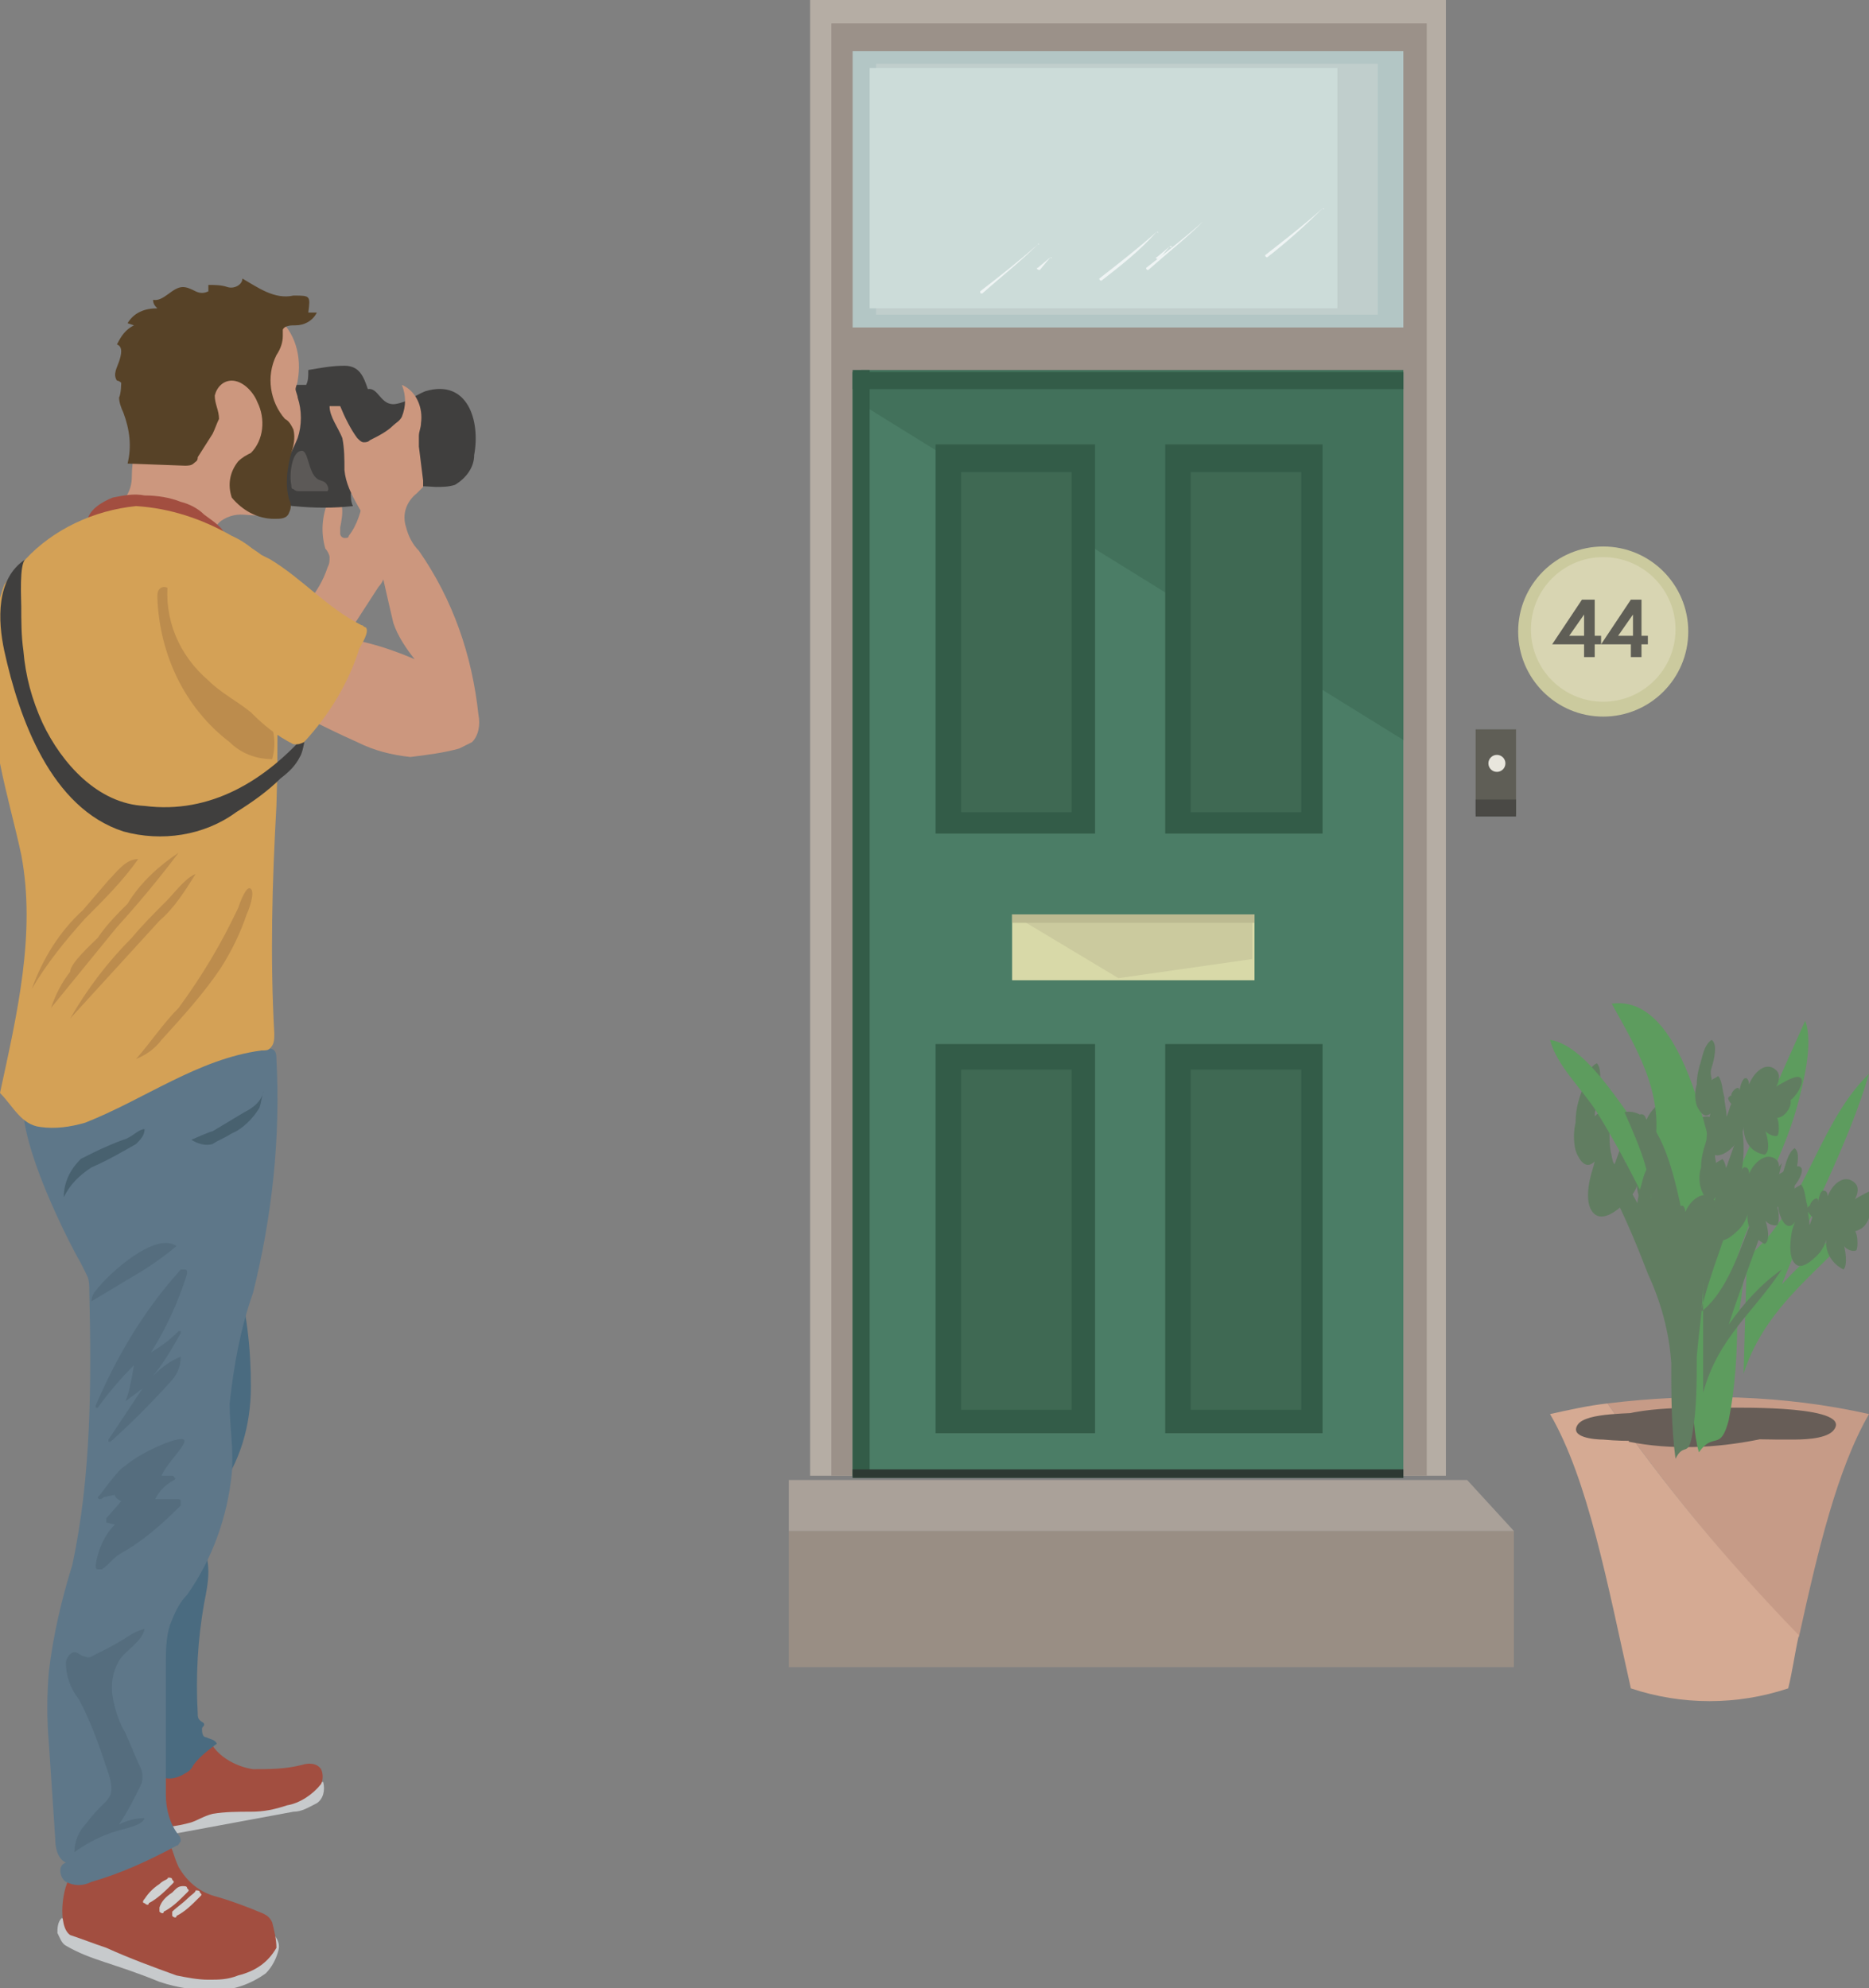 <svg xmlns="http://www.w3.org/2000/svg" xmlns:xlink="http://www.w3.org/1999/xlink" id="Layer_1" width="87.9" height="93.5" x="0" style="enable-background:new 0 0 87.9 93.5" y="0" version="1.1" viewBox="0 0 87.9 93.5" xml:space="preserve"><rect x="0" y="0" width="87.9" height="93.5" fill="#808080" stroke="none"/><style type="text/css">.st0{clip-path:url(#SVGID_2_)}.st1{clip-path:url(#SVGID_4_);fill:#b5ada4}.st2{clip-path:url(#SVGID_6_)}.st3{clip-path:url(#SVGID_8_);fill:#9b9189}.st4{clip-path:url(#SVGID_10_)}.st5{clip-path:url(#SVGID_12_);fill:#4b7d66}.st6{clip-path:url(#SVGID_14_)}.st7{clip-path:url(#SVGID_16_);fill:#42715b}.st8{clip-path:url(#SVGID_18_)}.st9{clip-path:url(#SVGID_20_);fill:#335c48}.st10{clip-path:url(#SVGID_22_)}.st11{clip-path:url(#SVGID_24_);fill:#335c48}.st12{clip-path:url(#SVGID_26_)}.st13{clip-path:url(#SVGID_28_);fill:#d8d9a8}.st14{clip-path:url(#SVGID_30_)}.st15{clip-path:url(#SVGID_32_);fill:#335c48}.st16{clip-path:url(#SVGID_34_)}.st17{clip-path:url(#SVGID_36_);fill:#335c48}.st18{clip-path:url(#SVGID_38_)}.st19{clip-path:url(#SVGID_40_);fill:#3f6953}.st20{clip-path:url(#SVGID_42_)}.st21{clip-path:url(#SVGID_44_);fill:#3f6953}.st22{clip-path:url(#SVGID_46_)}.st23{clip-path:url(#SVGID_48_);fill:#3f6953}.st24{clip-path:url(#SVGID_50_)}.st25{clip-path:url(#SVGID_52_);fill:#3f6953}.st26{clip-path:url(#SVGID_54_)}.st27{clip-path:url(#SVGID_56_);fill:#cbca9e}.st28{clip-path:url(#SVGID_58_)}.st29{clip-path:url(#SVGID_60_);fill:#bcba91}.st30{clip-path:url(#SVGID_62_)}.st31{clip-path:url(#SVGID_64_);fill:#335c48}.st32{clip-path:url(#SVGID_66_)}.st33{clip-path:url(#SVGID_68_);fill:#335c48}.st34{clip-path:url(#SVGID_70_)}.st35{clip-path:url(#SVGID_72_);fill:#2d3933}.st36{clip-path:url(#SVGID_74_)}.st37{clip-path:url(#SVGID_76_);fill:#998e84}.st38{clip-path:url(#SVGID_78_)}.st39{clip-path:url(#SVGID_80_);fill:#aaa199}.st40{clip-path:url(#SVGID_82_)}.st41{clip-path:url(#SVGID_84_);fill:#b3c6c5}.st42{clip-path:url(#SVGID_86_)}.st43{clip-path:url(#SVGID_88_);fill:#c0cecc}.st44{clip-path:url(#SVGID_90_)}.st45{clip-path:url(#SVGID_92_);fill:#ccdcd9}.st46{clip-path:url(#SVGID_94_)}.st47{clip-path:url(#SVGID_96_);fill:#cbca9e}.st48{clip-path:url(#SVGID_98_)}.st49{clip-path:url(#SVGID_100_);fill:#d8d5b2}.st50{clip-path:url(#SVGID_102_)}.st51{clip-path:url(#SVGID_104_);fill:#5f5e56}.st52{clip-path:url(#SVGID_106_)}.st53{clip-path:url(#SVGID_108_);fill:#5f5e56}.st54{clip-path:url(#SVGID_110_)}.st55{clip-path:url(#SVGID_112_);fill:#5f5e56}.st56{clip-path:url(#SVGID_114_)}.st57{clip-path:url(#SVGID_116_);fill:#4a4945}.st58{clip-path:url(#SVGID_118_)}.st59{clip-path:url(#SVGID_120_);fill:#e8e6dd}.st60{clip-path:url(#SVGID_122_)}.st61{clip-path:url(#SVGID_124_);fill:#eff4f4}.st62{clip-path:url(#SVGID_126_)}.st63{clip-path:url(#SVGID_128_);fill:#eff4f4}.st64{clip-path:url(#SVGID_130_)}.st65{clip-path:url(#SVGID_132_);fill:#eff4f4}.st66{clip-path:url(#SVGID_134_)}.st67{clip-path:url(#SVGID_136_);fill:#eff4f4}.st68{clip-path:url(#SVGID_138_)}.st69{clip-path:url(#SVGID_140_);fill:#eff4f4}.st70{clip-path:url(#SVGID_142_)}.st71{clip-path:url(#SVGID_144_);fill:#eff4f4}.st72{clip-path:url(#SVGID_146_)}.st73{clip-path:url(#SVGID_148_);fill:#617d61}.st74{clip-path:url(#SVGID_150_)}.st75{clip-path:url(#SVGID_152_);fill:#c69b87}.st76{clip-path:url(#SVGID_154_)}.st77{clip-path:url(#SVGID_156_);fill:#d5aa93}.st78{clip-path:url(#SVGID_158_)}.st79{clip-path:url(#SVGID_160_);fill:#675d57}.st80{clip-path:url(#SVGID_162_)}.st81{clip-path:url(#SVGID_164_);fill:#5d9c5e}.st82{clip-path:url(#SVGID_166_)}.st83{clip-path:url(#SVGID_168_);fill:#617d61}.st84{clip-path:url(#SVGID_170_)}.st85{clip-path:url(#SVGID_172_);fill:#617d61}.st86{clip-path:url(#SVGID_174_)}.st87{clip-path:url(#SVGID_176_);fill:#617d61}.st88{clip-path:url(#SVGID_178_)}.st89{clip-path:url(#SVGID_180_);fill:#617d61}.st90{clip-path:url(#SVGID_182_)}.st91{clip-path:url(#SVGID_184_);fill:#617d61}.st92{clip-path:url(#SVGID_186_)}.st93{clip-path:url(#SVGID_188_);fill:#c7cacc}.st94{clip-path:url(#SVGID_190_)}.st95{clip-path:url(#SVGID_192_);fill:#a24e40}.st96{clip-path:url(#SVGID_194_)}.st97{clip-path:url(#SVGID_196_);fill:#d0d1d1}.st98{clip-path:url(#SVGID_198_)}.st99{clip-path:url(#SVGID_200_);fill:#d0d1d1}.st100{clip-path:url(#SVGID_202_)}.st101{clip-path:url(#SVGID_204_);fill:#d0d1d1}.st102{clip-path:url(#SVGID_206_)}.st103{clip-path:url(#SVGID_208_);fill:#c7cacc}.st104{clip-path:url(#SVGID_210_)}.st105{clip-path:url(#SVGID_212_);fill:#a24e40}.st106{clip-path:url(#SVGID_214_)}.st107{clip-path:url(#SVGID_216_);fill:#4a6b80}.st108{clip-path:url(#SVGID_218_)}.st109{clip-path:url(#SVGID_220_);fill:#4a6b80}.st110{clip-path:url(#SVGID_222_)}.st111{clip-path:url(#SVGID_224_);fill:#cc977e}.st112{clip-path:url(#SVGID_226_)}.st113{clip-path:url(#SVGID_228_);fill:#403f3e}.st114{clip-path:url(#SVGID_230_)}.st115{clip-path:url(#SVGID_232_);fill:#cc977e}.st116{clip-path:url(#SVGID_234_)}.st117{clip-path:url(#SVGID_236_);fill:#5e7789}.st118{clip-path:url(#SVGID_238_)}.st119{opacity:.29;clip-path:url(#SVGID_240_);fill:#3f5864}.st120{clip-path:url(#SVGID_242_)}.st121{opacity:.29;clip-path:url(#SVGID_244_);fill:#3f5864}.st122{clip-path:url(#SVGID_246_)}.st123{opacity:.29;clip-path:url(#SVGID_248_);fill:#3f5864}.st124{clip-path:url(#SVGID_250_)}.st125{opacity:.29;clip-path:url(#SVGID_252_);fill:#3f5864}.st126{clip-path:url(#SVGID_254_)}.st127{clip-path:url(#SVGID_256_);fill:#cc977e}.st128{clip-path:url(#SVGID_258_)}.st129{clip-path:url(#SVGID_260_);fill:#a24e40}.st130{clip-path:url(#SVGID_262_)}.st131{clip-path:url(#SVGID_264_);fill:#574227}.st132{clip-path:url(#SVGID_266_)}.st133{clip-path:url(#SVGID_268_);fill:#5c5957}.st134{clip-path:url(#SVGID_270_)}.st135{opacity:.69;clip-path:url(#SVGID_272_);fill:#3f5864}.st136{clip-path:url(#SVGID_274_)}.st137{opacity:.69;clip-path:url(#SVGID_276_);fill:#3f5864}.st138{clip-path:url(#SVGID_278_)}.st139{clip-path:url(#SVGID_280_);fill:#d4a156}.st140{clip-path:url(#SVGID_282_)}.st141{clip-path:url(#SVGID_284_);fill:#bc8c4d}.st142{clip-path:url(#SVGID_286_)}.st143{clip-path:url(#SVGID_288_);fill:#bc8c4d}.st144{clip-path:url(#SVGID_290_)}.st145{clip-path:url(#SVGID_292_);fill:#bc8c4d}.st146{clip-path:url(#SVGID_294_)}.st147{clip-path:url(#SVGID_296_);fill:#bc8c4d}.st148{clip-path:url(#SVGID_298_)}.st149{clip-path:url(#SVGID_300_);fill:#403f3e}.st150{clip-path:url(#SVGID_302_)}.st151{clip-path:url(#SVGID_304_);fill:#bc8c4d}.st152{clip-path:url(#SVGID_306_)}.st153{clip-path:url(#SVGID_308_);fill:#d4a156}</style><g><defs><rect id="SVGID_1_" width="29.9" height="69.4" x="38.1"/></defs><clipPath id="SVGID_2_"><use xlink:href="#SVGID_1_" style="overflow:visible"/></clipPath><g class="st0"><defs><rect id="SVGID_3_" width="2333" height="6789" x="-928.8" y="-1493.8"/></defs><clipPath id="SVGID_4_"><use xlink:href="#SVGID_3_" style="overflow:visible"/></clipPath><rect width="39.9" height="79.4" x="33.1" y="-5" class="st1"/></g></g><g><defs><rect id="SVGID_5_" width="28" height="68.3" x="39.1" y="1.1"/></defs><clipPath id="SVGID_6_"><use xlink:href="#SVGID_5_" style="overflow:visible"/></clipPath><g class="st2"><defs><rect id="SVGID_7_" width="2333" height="6789" x="-928.8" y="-1493.8"/></defs><clipPath id="SVGID_8_"><use xlink:href="#SVGID_7_" style="overflow:visible"/></clipPath><rect width="38" height="78.4" x="34.1" y="-3.9" class="st3"/></g></g><g><defs><rect id="SVGID_9_" width="25.9" height="52" x="40.1" y="17.5"/></defs><clipPath id="SVGID_10_"><use xlink:href="#SVGID_9_" style="overflow:visible"/></clipPath><g class="st4"><defs><rect id="SVGID_11_" width="2333" height="6789" x="-928.8" y="-1493.8"/></defs><clipPath id="SVGID_12_"><use xlink:href="#SVGID_11_" style="overflow:visible"/></clipPath><rect width="35.9" height="62" x="35.1" y="12.4" class="st5"/></g></g><g><defs><polygon id="SVGID_13_" points="66 34.8 40.5 19 40.5 17.4 66 17.4"/></defs><clipPath id="SVGID_14_"><use xlink:href="#SVGID_13_" style="overflow:visible"/></clipPath><g class="st6"><defs><rect id="SVGID_15_" width="2333" height="6789" x="-928.8" y="-1493.8"/></defs><clipPath id="SVGID_16_"><use xlink:href="#SVGID_15_" style="overflow:visible"/></clipPath><rect width="35.5" height="27.4" x="35.5" y="12.4" class="st7"/></g></g><g><defs><rect id="SVGID_17_" width="7.4" height="18.3" x="54.8" y="49.1"/></defs><clipPath id="SVGID_18_"><use xlink:href="#SVGID_17_" style="overflow:visible"/></clipPath><g class="st8"><defs><rect id="SVGID_19_" width="2333" height="6789" x="-928.8" y="-1493.8"/></defs><clipPath id="SVGID_20_"><use xlink:href="#SVGID_19_" style="overflow:visible"/></clipPath><rect width="17.5" height="28.3" x="49.8" y="44.1" class="st9"/></g></g><g><defs><rect id="SVGID_21_" width="7.5" height="18.3" x="44" y="49.1"/></defs><clipPath id="SVGID_22_"><use xlink:href="#SVGID_21_" style="overflow:visible"/></clipPath><g class="st10"><defs><rect id="SVGID_23_" width="2333" height="6789" x="-928.8" y="-1493.8"/></defs><clipPath id="SVGID_24_"><use xlink:href="#SVGID_23_" style="overflow:visible"/></clipPath><rect width="17.5" height="28.3" x="39" y="44.1" class="st11"/></g></g><g><defs><rect id="SVGID_25_" width="11.4" height="3.1" x="47.6" y="43"/></defs><clipPath id="SVGID_26_"><use xlink:href="#SVGID_25_" style="overflow:visible"/></clipPath><g class="st12"><defs><rect id="SVGID_27_" width="2333" height="6789" x="-928.8" y="-1493.8"/></defs><clipPath id="SVGID_28_"><use xlink:href="#SVGID_27_" style="overflow:visible"/></clipPath><rect width="21.4" height="13.1" x="42.6" y="38" class="st13"/></g></g><g><defs><rect id="SVGID_29_" width="7.4" height="18.3" x="54.8" y="20.9"/></defs><clipPath id="SVGID_30_"><use xlink:href="#SVGID_29_" style="overflow:visible"/></clipPath><g class="st14"><defs><rect id="SVGID_31_" width="2333" height="6789" x="-928.8" y="-1493.8"/></defs><clipPath id="SVGID_32_"><use xlink:href="#SVGID_31_" style="overflow:visible"/></clipPath><rect width="17.5" height="28.3" x="49.8" y="15.9" class="st15"/></g></g><g><defs><rect id="SVGID_33_" width="7.5" height="18.3" x="44" y="20.9"/></defs><clipPath id="SVGID_34_"><use xlink:href="#SVGID_33_" style="overflow:visible"/></clipPath><g class="st16"><defs><rect id="SVGID_35_" width="2333" height="6789" x="-928.8" y="-1493.8"/></defs><clipPath id="SVGID_36_"><use xlink:href="#SVGID_35_" style="overflow:visible"/></clipPath><rect width="17.5" height="28.3" x="39" y="15.9" class="st17"/></g></g><g><defs><rect id="SVGID_37_" width="5.2" height="16" x="45.2" y="22.2"/></defs><clipPath id="SVGID_38_"><use xlink:href="#SVGID_37_" style="overflow:visible"/></clipPath><g class="st18"><defs><rect id="SVGID_39_" width="2333" height="6789" x="-928.8" y="-1493.8"/></defs><clipPath id="SVGID_40_"><use xlink:href="#SVGID_39_" style="overflow:visible"/></clipPath><rect width="15.2" height="26" x="40.2" y="17.2" class="st19"/></g></g><g><defs><rect id="SVGID_41_" width="5.2" height="16" x="56" y="22.2"/></defs><clipPath id="SVGID_42_"><use xlink:href="#SVGID_41_" style="overflow:visible"/></clipPath><g class="st20"><defs><rect id="SVGID_43_" width="2333" height="6789" x="-928.8" y="-1493.8"/></defs><clipPath id="SVGID_44_"><use xlink:href="#SVGID_43_" style="overflow:visible"/></clipPath><rect width="15.2" height="26" x="51" y="17.2" class="st21"/></g></g><g><defs><rect id="SVGID_45_" width="5.2" height="16" x="45.2" y="50.3"/></defs><clipPath id="SVGID_46_"><use xlink:href="#SVGID_45_" style="overflow:visible"/></clipPath><g class="st22"><defs><rect id="SVGID_47_" width="2333" height="6789" x="-928.8" y="-1493.8"/></defs><clipPath id="SVGID_48_"><use xlink:href="#SVGID_47_" style="overflow:visible"/></clipPath><rect width="15.2" height="26" x="40.2" y="45.3" class="st23"/></g></g><g><defs><rect id="SVGID_49_" width="5.2" height="16" x="56" y="50.3"/></defs><clipPath id="SVGID_50_"><use xlink:href="#SVGID_49_" style="overflow:visible"/></clipPath><g class="st24"><defs><rect id="SVGID_51_" width="2333" height="6789" x="-928.8" y="-1493.8"/></defs><clipPath id="SVGID_52_"><use xlink:href="#SVGID_51_" style="overflow:visible"/></clipPath><rect width="15.2" height="26" x="51" y="45.3" class="st25"/></g></g><g><defs><polygon id="SVGID_53_" points="58.9 45.1 58.9 43 47.6 43 52.6 46"/></defs><clipPath id="SVGID_54_"><use xlink:href="#SVGID_53_" style="overflow:visible"/></clipPath><g class="st26"><defs><rect id="SVGID_55_" width="2333" height="6789" x="-928.8" y="-1493.8"/></defs><clipPath id="SVGID_56_"><use xlink:href="#SVGID_55_" style="overflow:visible"/></clipPath><rect width="21.4" height="13" x="42.6" y="38" class="st27"/></g></g><g><defs><rect id="SVGID_57_" width="11.4" height=".4" x="47.6" y="43"/></defs><clipPath id="SVGID_58_"><use xlink:href="#SVGID_57_" style="overflow:visible"/></clipPath><g class="st28"><defs><rect id="SVGID_59_" width="2333" height="6789" x="-928.8" y="-1493.8"/></defs><clipPath id="SVGID_60_"><use xlink:href="#SVGID_59_" style="overflow:visible"/></clipPath><rect width="21.4" height="10.5" x="42.6" y="38" class="st29"/></g></g><g><defs><rect id="SVGID_61_" width="25.9" height=".8" x="40.1" y="17.5"/></defs><clipPath id="SVGID_62_"><use xlink:href="#SVGID_61_" style="overflow:visible"/></clipPath><g class="st30"><defs><rect id="SVGID_63_" width="2333" height="6789" x="-928.8" y="-1493.8"/></defs><clipPath id="SVGID_64_"><use xlink:href="#SVGID_63_" style="overflow:visible"/></clipPath><rect width="35.9" height="10.8" x="35.1" y="12.5" class="st31"/></g></g><g><defs><rect id="SVGID_65_" width=".8" height="52" x="40.1" y="17.4"/></defs><clipPath id="SVGID_66_"><use xlink:href="#SVGID_65_" style="overflow:visible"/></clipPath><g class="st32"><defs><rect id="SVGID_67_" width="2333" height="6789" x="-928.8" y="-1493.8"/></defs><clipPath id="SVGID_68_"><use xlink:href="#SVGID_67_" style="overflow:visible"/></clipPath><rect width="10.8" height="62" x="35.1" y="12.4" class="st33"/></g></g><g><defs><rect id="SVGID_69_" width="25.9" height=".4" x="40.1" y="69.1"/></defs><clipPath id="SVGID_70_"><use xlink:href="#SVGID_69_" style="overflow:visible"/></clipPath><g class="st34"><defs><rect id="SVGID_71_" width="2333" height="6789" x="-928.8" y="-1493.8"/></defs><clipPath id="SVGID_72_"><use xlink:href="#SVGID_71_" style="overflow:visible"/></clipPath><rect width="35.9" height="10.4" x="35.1" y="64.1" class="st35"/></g></g><g><defs><rect id="SVGID_73_" width="34.1" height="6.4" x="37.1" y="72"/></defs><clipPath id="SVGID_74_"><use xlink:href="#SVGID_73_" style="overflow:visible"/></clipPath><g class="st36"><defs><rect id="SVGID_75_" width="2333" height="6789" x="-928.8" y="-1493.8"/></defs><clipPath id="SVGID_76_"><use xlink:href="#SVGID_75_" style="overflow:visible"/></clipPath><rect width="44.1" height="16.4" x="32.1" y="67" class="st37"/></g></g><g><defs><polygon id="SVGID_77_" points="71.2 72 37.1 72 37.1 69.6 69 69.6"/></defs><clipPath id="SVGID_78_"><use xlink:href="#SVGID_77_" style="overflow:visible"/></clipPath><g class="st38"><defs><rect id="SVGID_79_" width="2333" height="6789" x="-928.8" y="-1493.8"/></defs><clipPath id="SVGID_80_"><use xlink:href="#SVGID_79_" style="overflow:visible"/></clipPath><rect width="44.1" height="12.4" x="32.1" y="64.6" class="st39"/></g></g><g><defs><rect id="SVGID_81_" width="25.9" height="13" x="40.1" y="2.4"/></defs><clipPath id="SVGID_82_"><use xlink:href="#SVGID_81_" style="overflow:visible"/></clipPath><g class="st40"><defs><rect id="SVGID_83_" width="2333" height="6789" x="-928.8" y="-1493.8"/></defs><clipPath id="SVGID_84_"><use xlink:href="#SVGID_83_" style="overflow:visible"/></clipPath><rect width="35.9" height="23" x="35.1" y="-2.6" class="st41"/></g></g><g><defs><rect id="SVGID_85_" width="23.6" height="11.8" x="41.2" y="3"/></defs><clipPath id="SVGID_86_"><use xlink:href="#SVGID_85_" style="overflow:visible"/></clipPath><g class="st42"><defs><rect id="SVGID_87_" width="2333" height="6789" x="-928.8" y="-1493.8"/></defs><clipPath id="SVGID_88_"><use xlink:href="#SVGID_87_" style="overflow:visible"/></clipPath><rect width="33.6" height="21.8" x="36.2" y="-2" class="st43"/></g></g><g><defs><rect id="SVGID_89_" width="22" height="11.3" x="40.9" y="3.2"/></defs><clipPath id="SVGID_90_"><use xlink:href="#SVGID_89_" style="overflow:visible"/></clipPath><g class="st44"><defs><rect id="SVGID_91_" width="2333" height="6789" x="-928.8" y="-1493.8"/></defs><clipPath id="SVGID_92_"><use xlink:href="#SVGID_91_" style="overflow:visible"/></clipPath><rect width="32" height="21.3" x="35.9" y="-1.8" class="st45"/></g></g><g><defs><circle id="SVGID_93_" cx="75.4" cy="29.7" r="4"/></defs><clipPath id="SVGID_94_"><use xlink:href="#SVGID_93_" style="overflow:visible"/></clipPath><g class="st46"><defs><rect id="SVGID_95_" width="2333" height="6789" x="-928.8" y="-1493.8"/></defs><clipPath id="SVGID_96_"><use xlink:href="#SVGID_95_" style="overflow:visible"/></clipPath><rect width="18.1" height="18.1" x="66.3" y="20.6" class="st47"/></g></g><g><defs><circle id="SVGID_97_" cx="75.4" cy="29.6" r="3.4"/></defs><clipPath id="SVGID_98_"><use xlink:href="#SVGID_97_" style="overflow:visible"/></clipPath><g class="st48"><defs><rect id="SVGID_99_" width="2333" height="6789" x="-928.8" y="-1493.8"/></defs><clipPath id="SVGID_100_"><use xlink:href="#SVGID_99_" style="overflow:visible"/></clipPath><rect width="16.7" height="16.7" x="67" y="21.3" class="st49"/></g></g><g><defs><path id="SVGID_101_" d="M74.5,29.9v-1l-0.7,1H74.5z M74.4,28.2H75v1.7h0.3v0.4H75v0.6h-0.5v-0.6H73L74.4,28.2z"/></defs><clipPath id="SVGID_102_"><use xlink:href="#SVGID_101_" style="overflow:visible"/></clipPath><g class="st50"><defs><rect id="SVGID_103_" width="2333" height="6789" x="-928.8" y="-1493.8"/></defs><clipPath id="SVGID_104_"><use xlink:href="#SVGID_103_" style="overflow:visible"/></clipPath><rect width="12.2" height="12.7" x="68" y="23.2" class="st51"/></g></g><g><defs><path id="SVGID_105_" d="M76.8,29.9v-1l-0.7,1H76.8z M76.7,28.2h0.5v1.7h0.3v0.4h-0.3v0.6h-0.5v-0.6h-1.4L76.7,28.2z"/></defs><clipPath id="SVGID_106_"><use xlink:href="#SVGID_105_" style="overflow:visible"/></clipPath><g class="st52"><defs><rect id="SVGID_107_" width="2333" height="6789" x="-928.8" y="-1493.8"/></defs><clipPath id="SVGID_108_"><use xlink:href="#SVGID_107_" style="overflow:visible"/></clipPath><rect width="12.2" height="12.7" x="70.4" y="23.2" class="st53"/></g></g><g><defs><rect id="SVGID_109_" width="1.9" height="4" x="69.4" y="34.3"/></defs><clipPath id="SVGID_110_"><use xlink:href="#SVGID_109_" style="overflow:visible"/></clipPath><g class="st54"><defs><rect id="SVGID_111_" width="2333" height="6789" x="-928.8" y="-1493.8"/></defs><clipPath id="SVGID_112_"><use xlink:href="#SVGID_111_" style="overflow:visible"/></clipPath><rect width="11.9" height="14" x="64.4" y="29.3" class="st55"/></g></g><g><defs><rect id="SVGID_113_" width="1.9" height=".8" x="69.4" y="37.6"/></defs><clipPath id="SVGID_114_"><use xlink:href="#SVGID_113_" style="overflow:visible"/></clipPath><g class="st56"><defs><rect id="SVGID_115_" width="2333" height="6789" x="-928.8" y="-1493.8"/></defs><clipPath id="SVGID_116_"><use xlink:href="#SVGID_115_" style="overflow:visible"/></clipPath><rect width="11.9" height="10.8" x="64.4" y="32.6" class="st57"/></g></g><g><defs><circle id="SVGID_117_" cx="70.4" cy="35.9" r=".4"/></defs><clipPath id="SVGID_118_"><use xlink:href="#SVGID_117_" style="overflow:visible"/></clipPath><g class="st58"><defs><rect id="SVGID_119_" width="2333" height="6789" x="-928.8" y="-1493.8"/></defs><clipPath id="SVGID_120_"><use xlink:href="#SVGID_119_" style="overflow:visible"/></clipPath><rect width="10.9" height="10.9" x="64.9" y="30.4" class="st59"/></g></g><g><defs><path id="SVGID_121_" d="M48.8,11.5c-0.9,0.8-1.8,1.5-2.7,2.2c0,0.1,0,0.1,0.1,0.1C47.1,13,48,12.3,48.8,11.5 C48.9,11.5,48.9,11.5,48.8,11.5C48.9,11.5,48.9,11.4,48.8,11.5C48.8,11.4,48.8,11.4,48.8,11.5z"/></defs><clipPath id="SVGID_122_"><use xlink:href="#SVGID_121_" style="overflow:visible"/></clipPath><g class="st60"><defs><rect id="SVGID_123_" width="2333" height="6789" x="-928.8" y="-1493.8"/></defs><clipPath id="SVGID_124_"><use xlink:href="#SVGID_123_" style="overflow:visible"/></clipPath><rect width="12.8" height="12.3" x="41.1" y="6.4" class="st61"/></g></g><g><defs><path id="SVGID_125_" d="M56.6,10.4c-0.9,0.8-1.8,1.5-2.7,2.2c0,0,0,0.1,0.1,0.1C54.9,11.9,55.8,11.2,56.6,10.4L56.6,10.4z"/></defs><clipPath id="SVGID_126_"><use xlink:href="#SVGID_125_" style="overflow:visible"/></clipPath><g class="st62"><defs><rect id="SVGID_127_" width="2333" height="6789" x="-928.8" y="-1493.8"/></defs><clipPath id="SVGID_128_"><use xlink:href="#SVGID_127_" style="overflow:visible"/></clipPath><rect width="12.8" height="12.3" x="48.9" y="5.3" class="st63"/></g></g><g><defs><path id="SVGID_129_" d="M49.4,12.1l-0.6,0.5c-0.1,0,0,0.1,0.1,0.1L49.4,12.1C49.5,12.2,49.5,12.1,49.4,12.1z"/></defs><clipPath id="SVGID_130_"><use xlink:href="#SVGID_129_" style="overflow:visible"/></clipPath><g class="st64"><defs><rect id="SVGID_131_" width="2333" height="6789" x="-928.8" y="-1493.8"/></defs><clipPath id="SVGID_132_"><use xlink:href="#SVGID_131_" style="overflow:visible"/></clipPath><rect width="10.7" height="10.6" x="43.8" y="7.1" class="st65"/></g></g><g><defs><path id="SVGID_133_" d="M54.4,10.9c-0.9,0.8-1.8,1.5-2.7,2.2c0,0,0,0.1,0.1,0.1C52.7,12.5,53.6,11.8,54.4,10.9 C54.5,11,54.5,10.9,54.4,10.9z"/></defs><clipPath id="SVGID_134_"><use xlink:href="#SVGID_133_" style="overflow:visible"/></clipPath><g class="st66"><defs><rect id="SVGID_135_" width="2333" height="6789" x="-928.8" y="-1493.8"/></defs><clipPath id="SVGID_136_"><use xlink:href="#SVGID_135_" style="overflow:visible"/></clipPath><rect width="12.8" height="12.3" x="46.7" y="5.9" class="st67"/></g></g><g><defs><path id="SVGID_137_" d="M62.2,9.8c-0.9,0.8-1.8,1.5-2.7,2.2c0,0,0,0.1,0.1,0.1C60.5,11.4,61.4,10.6,62.2,9.8 C62.3,9.9,62.3,9.8,62.2,9.8C62.3,9.8,62.3,9.8,62.2,9.8z"/></defs><clipPath id="SVGID_138_"><use xlink:href="#SVGID_137_" style="overflow:visible"/></clipPath><g class="st68"><defs><rect id="SVGID_139_" width="2333" height="6789" x="-928.8" y="-1493.8"/></defs><clipPath id="SVGID_140_"><use xlink:href="#SVGID_139_" style="overflow:visible"/></clipPath><rect width="12.8" height="12.3" x="54.5" y="4.8" class="st69"/></g></g><g><defs><path id="SVGID_141_" d="M55,11.6l-0.6,0.5c-0.1,0,0,0.1,0.1,0.1L55,11.6C55.2,11.7,55.1,11.5,55,11.6z"/></defs><clipPath id="SVGID_142_"><use xlink:href="#SVGID_141_" style="overflow:visible"/></clipPath><g class="st70"><defs><rect id="SVGID_143_" width="2333" height="6789" x="-928.8" y="-1493.8"/></defs><clipPath id="SVGID_144_"><use xlink:href="#SVGID_143_" style="overflow:visible"/></clipPath><rect width="10.7" height="10.6" x="49.4" y="6.6" class="st71"/></g></g><g><defs><path id="SVGID_145_" d="M76.6,54.2c-0.1-0.1-0.5-0.5-0.4-0.6c0,0,0.1-0.1,0.1-0.1c0.1,0,0.1,0,0.1,0.1c-0.4-0.2,0.5-1,0.4-0.3 c-0.1-0.2,0.1-0.9,0.4-0.9c0.3,0,0.3,0.7,0.1,0.8c0-0.7,0.9-1.9,1.7-1.3c0.6,0.4,0,1.3-0.4,1.6c0.1-0.3,0.4-0.5,0.6-0.6 c0.2-0.1,1.1-0.6,1.3-0.3c0.2,0.3-0.4,1.3-0.8,1.5c0,0,0.1-0.1,0.1-0.1c0.2,0.3-0.2,0.9-0.5,1.1c-0.2,0.1-0.5,0.1-0.6,0 c-0.1-0.1,0-0.2,0.1-0.2c0.4,0,0.5,1.2,0.2,1.4c-0.2,0.1-0.3,0.1-0.5,0c-0.2-0.1-0.3-0.2-0.3-0.4c0.1,0.4,0.3,1.4-0.1,1.6 c-0.7-0.4-1.2-1.2-1.1-2c0.1,0.3-0.3,0.8-0.5,1c-0.2,0.2-1,1-1.5,0.6c-0.5-0.4-0.3-1.5-0.1-2.1c0.1-0.4,0.2-0.8,0.5-1.2 c-0.1,0.3-0.2,0.7-0.5,0.9c-0.4,0.3-0.7-0.3-0.8-0.6c-0.1-0.4-0.1-0.9,0-1.3c0-0.5,0.1-1,0.3-1.5c0.1-0.5,0.3-1.1,0.7-1.3 c0.3,0.3,0.1,1.3,0,1.7c0,0.3-0.1,0.5-0.1,0.8c0.1-0.1,0.2-0.2,0.4-0.2c0.3,0.3,0.3,0.9,0.3,1.3s0.1,0.8,0.2,1.2 c0.1-0.1,0.3-1,0.5-1c0.1,0.3,0.1,0.6,0,0.9l0,0"/></defs><clipPath id="SVGID_146_"><use xlink:href="#SVGID_145_" style="overflow:visible"/></clipPath><g class="st72"><defs><rect id="SVGID_147_" width="2333" height="6789" x="-928.8" y="-1493.8"/></defs><clipPath id="SVGID_148_"><use xlink:href="#SVGID_147_" style="overflow:visible"/></clipPath><rect width="16.4" height="17.6" x="69.2" y="44.9" class="st73"/></g></g><g><defs><path id="SVGID_149_" d="M84.6,77c0.9-4.1,1.8-7.9,3.3-10.5c-4-0.9-8.2-1-12.3-0.5C78.3,69.9,81.3,73.5,84.6,77z"/></defs><clipPath id="SVGID_150_"><use xlink:href="#SVGID_149_" style="overflow:visible"/></clipPath><g class="st74"><defs><rect id="SVGID_151_" width="2333" height="6789" x="-928.8" y="-1493.8"/></defs><clipPath id="SVGID_152_"><use xlink:href="#SVGID_151_" style="overflow:visible"/></clipPath><rect width="22.3" height="21.3" x="70.6" y="60.7" class="st75"/></g></g><g><defs><path id="SVGID_153_" d="M75.6,66c-0.9,0.1-1.8,0.3-2.7,0.5c1.8,3.1,2.7,8,3.8,12.9c2.4,0.8,5,0.8,7.4,0c0.2-0.8,0.3-1.6,0.5-2.5 C81.3,73.5,78.3,69.9,75.6,66z"/></defs><clipPath id="SVGID_154_"><use xlink:href="#SVGID_153_" style="overflow:visible"/></clipPath><g class="st76"><defs><rect id="SVGID_155_" width="2333" height="6789" x="-928.8" y="-1493.8"/></defs><clipPath id="SVGID_156_"><use xlink:href="#SVGID_155_" style="overflow:visible"/></clipPath><rect width="21.7" height="24" x="67.9" y="61" class="st77"/></g></g><g><defs><path id="SVGID_157_" d="M76.6,67.8c2,0.4,4.1,0.3,6.1-0.1c0.5-0.1,1-0.4,1.5-0.5c0.2-0.1,1-0.1,1.1-0.4c0.2-0.6-1.7-0.5-2-0.5 c-1.9-0.1-3.9-0.1-5.8,0.1c-0.7,0.1-2.9,0-3.3,0.6c-0.4,0.6,0.8,0.7,1.2,0.7c1.1,0.1,2.3,0.1,3.4-0.2c0.9-0.1,1.7-0.1,2.6,0.1 c0.9,0.1,1.9,0.1,2.8,0.1c0.5,0,1.6,0,2-0.4c1.1-1.2-4.3-1.1-5-1.1c-1.8,0-4.5-0.1-6.1,0.8c0.5,0,1.1,0.1,1.6,0.3"/></defs><clipPath id="SVGID_158_"><use xlink:href="#SVGID_157_" style="overflow:visible"/></clipPath><g class="st78"><defs><rect id="SVGID_159_" width="2333" height="6789" x="-928.8" y="-1493.8"/></defs><clipPath id="SVGID_160_"><use xlink:href="#SVGID_159_" style="overflow:visible"/></clipPath><rect width="22.3" height="11.8" x="69.2" y="61.3" class="st79"/></g></g><g><defs><path id="SVGID_161_" d="M82,64.6c1.1-3.4,3.9-5,6-7.6c-1.6,0.9-3,2.1-4.2,3.4c1.3-3.3,3.1-6.5,4.1-9.9c-2.6,2.5-3.2,7.2-6.3,9 c0.7-2.5,2.2-4.9,2.9-7.4c0.3-1.1,0.8-3,0.4-4.1c-1.3,2.9-2.6,5.8-3.8,8.7c-0.6-2.1-1.7-10-5.3-9.5c1.1,2,2.5,4.2,2,6.8 c-1.2-1.3-3-4.8-4.9-5.1c0.3,1.2,1.5,2.3,2.2,3.4c1,1.6,1.8,3.2,2.6,4.8c1,1.7,1.6,3.5,1.9,5.4c0.2,1.9-0.2,4,0.3,5.8 c0.7-1,1,0,1.4-1.5c0.3-1.5,0.4-3.1,0.4-4.6c0.3-1.5,0.4-3.1,0.5-4.6"/></defs><clipPath id="SVGID_162_"><use xlink:href="#SVGID_161_" style="overflow:visible"/></clipPath><g class="st80"><defs><rect id="SVGID_163_" width="2333" height="6789" x="-928.8" y="-1493.8"/></defs><clipPath id="SVGID_164_"><use xlink:href="#SVGID_163_" style="overflow:visible"/></clipPath><rect width="25.1" height="31.1" x="67.9" y="42.2" class="st81"/></g></g><g><defs><path id="SVGID_165_" d="M80.1,65.5c0.7-2.6,2.4-3.8,3.7-5.8c-1,0.7-1.8,1.6-2.5,2.6c0.8-2.5,1.9-5,2.5-7.6 c-1.6,1.9-1.9,5.5-3.8,7c0.4-1.9,1.3-3.7,1.7-5.7c0.3-1,0.4-2.1,0.2-3.1c-0.8,2.3-1.6,4.4-2.3,6.7c-0.4-1.6-1-7.7-3.2-7.3 c0.7,1.6,1.5,3.3,1.2,5.2c-0.8-1-1.8-3.7-3-3.9c0.3,0.9,0.8,1.8,1.3,2.6c0.6,1.2,1.1,2.4,1.6,3.7c0.6,1.3,1,2.7,1.1,4.2 c0,1.5,0,3,0.2,4.5c0.4-0.8,0.6,0,0.8-1.2c0.2-1.2,0.2-2.4,0.2-3.6c0.1-1.2,0.3-2.4,0.3-3.5"/></defs><clipPath id="SVGID_166_"><use xlink:href="#SVGID_165_" style="overflow:visible"/></clipPath><g class="st82"><defs><rect id="SVGID_167_" width="2333" height="6789" x="-928.8" y="-1493.8"/></defs><clipPath id="SVGID_168_"><use xlink:href="#SVGID_167_" style="overflow:visible"/></clipPath><rect width="19.2" height="26.2" x="69.6" y="47.2" class="st83"/></g></g><g><defs><path id="SVGID_169_" d="M81.6,56.2c-0.1-0.1-0.4-0.4-0.3-0.5s0.1-0.1,0.2,0c-0.3-0.1,0.4-0.8,0.3-0.2c0-0.1,0.1-0.7,0.3-0.6 c0.2,0,0.2,0.5,0.1,0.6c0-0.5,0.7-1.4,1.3-1c0.4,0.3,0,1-0.3,1.2c0.1-0.2,0.3-0.4,0.5-0.5c0.2-0.1,0.8-0.5,1-0.3 c0.2,0.2-0.3,1-0.6,1.1l0.1-0.1c0.1,0.3-0.2,0.7-0.4,0.8s-0.4,0.1-0.5,0c-0.1-0.1,0-0.1,0.1-0.1c0.3,0,0.3,0.9,0.2,1 c-0.2,0.1-0.6-0.1-0.6-0.3c0.1,0.3,0.3,1,0,1.2c-0.6-0.3-0.9-0.9-0.8-1.5c0,0.2-0.2,0.6-0.4,0.8s-0.8,0.8-1.1,0.4 c-0.4-0.3-0.2-1.2-0.1-1.6c0.1-0.3,0.2-0.6,0.4-0.9c0,0.3-0.2,0.5-0.4,0.7c-0.3,0.2-0.5-0.2-0.6-0.5c-0.1-0.3-0.1-0.7,0-1 c0-0.4,0.1-0.8,0.2-1.1c0.1-0.3,0.2-0.8,0.5-1c0.3,0.2,0.1,1,0,1.3c-0.1,0.3,0,0.4,0,0.6c0.1-0.1,0.2-0.1,0.3-0.2 c0.2,0.2,0.2,0.7,0.3,1c0,0.3,0.1,0.6,0.1,0.9c0.1-0.1,0.2-0.8,0.4-0.8s0,0.5,0,0.7"/></defs><clipPath id="SVGID_170_"><use xlink:href="#SVGID_169_" style="overflow:visible"/></clipPath><g class="st84"><defs><rect id="SVGID_171_" width="2333" height="6789" x="-928.8" y="-1493.8"/></defs><clipPath id="SVGID_172_"><use xlink:href="#SVGID_171_" style="overflow:visible"/></clipPath><rect width="14.8" height="15.7" x="74.8" y="47.9" class="st85"/></g></g><g><defs><path id="SVGID_173_" d="M78.6,58.1c-0.1-0.1-0.4-0.4-0.3-0.5s0.1-0.1,0.2,0c-0.3-0.1,0.4-0.8,0.3-0.2c0-0.1,0.1-0.7,0.3-0.7 c0.2,0,0.2,0.6,0.1,0.6c0-0.5,0.7-1.4,1.3-1c0.4,0.3,0,1-0.3,1.2c0.1-0.2,0.3-0.4,0.5-0.5c0.2-0.1,0.8-0.5,1-0.3 c0.2,0.2-0.3,1-0.6,1.1l0.1-0.1c0.1,0.3-0.2,0.7-0.4,0.8c-0.2,0.1-0.4,0.1-0.5,0c-0.1-0.1,0-0.1,0.1-0.1c0.3,0,0.3,0.9,0.2,1 s-0.6-0.1-0.6-0.3c0.1,0.3,0.3,1,0,1.2c-0.6-0.3-0.9-0.9-0.8-1.5c0,0.2-0.2,0.6-0.4,0.8c-0.1,0.2-0.8,0.8-1.1,0.4 c-0.4-0.3-0.2-1.1-0.1-1.6c0-0.3,0.2-0.6,0.4-0.9c-0.1,0.3-0.2,0.5-0.4,0.7c-0.3,0.2-0.5-0.2-0.6-0.4c-0.1-0.3-0.1-0.7,0-1 c0-0.4,0.1-0.8,0.2-1.1c0.1-0.4,0.2-0.8,0.5-1c0.3,0.2,0.1,1,0,1.3c-0.1,0.3,0,0.4,0,0.6c0.1-0.1,0.2-0.1,0.3-0.2 c0.2,0.2,0.2,0.7,0.3,1c0,0.3,0.1,0.6,0.1,0.9c0.1-0.1,0.2-0.8,0.4-0.8c0.2,0,0,0.5,0,0.7"/></defs><clipPath id="SVGID_174_"><use xlink:href="#SVGID_173_" style="overflow:visible"/></clipPath><g class="st86"><defs><rect id="SVGID_175_" width="2333" height="6789" x="-928.8" y="-1493.8"/></defs><clipPath id="SVGID_176_"><use xlink:href="#SVGID_175_" style="overflow:visible"/></clipPath><rect width="14.8" height="15.7" x="71.8" y="49.8" class="st87"/></g></g><g><defs><path id="SVGID_177_" d="M85.3,57.3c-0.1-0.1-0.4-0.4-0.3-0.5c0,0,0.1-0.1,0.1-0.1s0.1,0,0.1,0.1c-0.3-0.1,0.4-0.8,0.3-0.2 c0-0.1,0.1-0.7,0.3-0.6c0.2,0,0.2,0.5,0.1,0.6c0-0.6,0.7-1.5,1.3-1c0.4,0.3,0,1-0.3,1.2c0.1-0.2,0.3-0.4,0.5-0.5 c0.2-0.1,0.8-0.5,1-0.3c0.2,0.2-0.3,1-0.6,1.1l0.1-0.1c0.1,0.3-0.2,0.7-0.4,0.8S87,58,87,57.9s0-0.1,0.1-0.1c0.3,0,0.3,0.9,0.2,1 c-0.2,0.1-0.6-0.1-0.6-0.3c0.1,0.3,0.2,1,0,1.2c-0.6-0.3-0.9-0.9-0.8-1.5c0,0.2-0.2,0.6-0.4,0.8s-0.8,0.8-1.1,0.4 c-0.3-0.3-0.2-1.2-0.1-1.6c0.1-0.3,0.2-0.6,0.4-0.9c-0.1,0.3-0.2,0.5-0.4,0.7c-0.3,0.2-0.5-0.2-0.6-0.5c-0.1-0.3-0.1-0.7,0-1 c0-0.4,0.1-0.8,0.2-1.1c0.1-0.3,0.2-0.8,0.5-1c0.3,0.2,0.1,1,0,1.3c0,0.2,0,0.4,0,0.6c0.1-0.1,0.2-0.1,0.3-0.2 c0.2,0.2,0.2,0.7,0.3,1c0,0.3,0.1,0.6,0.1,0.9c0.1-0.1,0.2-0.8,0.4-0.8c0.1,0.2,0,0.5,0,0.7"/></defs><clipPath id="SVGID_178_"><use xlink:href="#SVGID_177_" style="overflow:visible"/></clipPath><g class="st88"><defs><rect id="SVGID_179_" width="2333" height="6789" x="-928.8" y="-1493.8"/></defs><clipPath id="SVGID_180_"><use xlink:href="#SVGID_179_" style="overflow:visible"/></clipPath><rect width="14.8" height="15.7" x="78.5" y="49" class="st89"/></g></g><g><defs><path id="SVGID_181_" d="M81.6,52.1c-0.1-0.1-0.4-0.4-0.3-0.5s0.1-0.1,0.2,0c-0.3-0.1,0.4-0.8,0.3-0.2c0-0.1,0.1-0.7,0.3-0.7 c0.2,0,0.2,0.6,0.1,0.6c0-0.5,0.7-1.5,1.3-1c0.4,0.3,0,1-0.3,1.2c0.1-0.2,0.3-0.4,0.5-0.5c0.2-0.1,0.8-0.5,1-0.3 c0.2,0.2-0.3,1-0.6,1.1l0.1-0.1c0.1,0.3-0.2,0.7-0.4,0.8c-0.2,0.1-0.4,0.1-0.5,0c-0.1-0.1,0-0.1,0.1-0.1c0.3,0,0.3,0.9,0.2,1 s-0.6-0.1-0.6-0.3c0.1,0.3,0.3,1,0,1.2C82.3,54.2,82,53.6,82,53c0,0.2-0.2,0.6-0.4,0.8c-0.1,0.2-0.8,0.8-1.1,0.4 c-0.4-0.3-0.2-1.1-0.1-1.6c0-0.3,0.2-0.6,0.4-0.9c0,0.3-0.2,0.5-0.4,0.7c-0.3,0.2-0.5-0.2-0.6-0.4c-0.1-0.3-0.1-0.7,0-1 c0-0.4,0.1-0.8,0.2-1.1c0.1-0.4,0.2-0.8,0.5-1c0.3,0.2,0.1,1,0,1.3c-0.1,0.3,0,0.4,0,0.6c0.1-0.1,0.2-0.1,0.3-0.2 c0.2,0.2,0.2,0.7,0.3,1c0,0.3,0.1,0.6,0.1,0.9c0.1-0.1,0.2-0.8,0.4-0.8c0.1,0.2,0,0.5,0,0.7"/></defs><clipPath id="SVGID_182_"><use xlink:href="#SVGID_181_" style="overflow:visible"/></clipPath><g class="st90"><defs><rect id="SVGID_183_" width="2333" height="6789" x="-928.8" y="-1493.8"/></defs><clipPath id="SVGID_184_"><use xlink:href="#SVGID_183_" style="overflow:visible"/></clipPath><rect width="14.8" height="15.7" x="74.8" y="43.8" class="st91"/></g></g><g><defs><path id="SVGID_185_" d="M12.5,90.7c0.4,0.2,0.7,0.6,0.6,1c-0.1,0.4-0.3,0.8-0.6,1.1c-0.7,0.5-1.5,0.8-2.4,0.8 c-0.9,0-1.7-0.1-2.6-0.4c-2.2-0.9-3.2-1-4.4-1.7c-0.2-0.1-0.3-0.4-0.4-0.6c0-0.2,0-0.5,0.2-0.7c1.3,0.6,2.7,1,4.2,1.3 c0.9,0.3,1.8,0.4,2.7,0.5c0.9,0.1,1.8-0.4,2.4-1.1L12.5,90.7z"/></defs><clipPath id="SVGID_186_"><use xlink:href="#SVGID_185_" style="overflow:visible"/></clipPath><g class="st92"><defs><rect id="SVGID_187_" width="2333" height="6789" x="-928.8" y="-1493.8"/></defs><clipPath id="SVGID_188_"><use xlink:href="#SVGID_187_" style="overflow:visible"/></clipPath><rect width="20.4" height="13.4" x="-2.2" y="85.1" class="st93"/></g></g><g><defs><path id="SVGID_189_" d="M3.3,91c0.6,0.2,1.1,0.4,1.7,0.6c1.1,0.5,2.2,0.9,3.3,1.3c0.5,0.1,1,0.2,1.5,0.2c0.5,0,0.9,0,1.4-0.2 c0.8-0.2,1.4-0.6,1.8-1.3c0-0.4-0.1-0.8-0.2-1.2c-0.1-0.2-0.2-0.3-0.4-0.4c-0.7-0.3-1.5-0.6-2.2-0.8c-0.8-0.2-1.4-0.7-1.8-1.4 c-0.1-0.2-0.2-0.5-0.3-0.8c-0.1-0.3-0.3-0.4-0.6-0.5c-0.2,0-0.5,0.1-0.7,0.3c-0.6,0.4-1.2,0.6-1.8,0.7c-0.6,0.1-1.2,0.1-1.6,0.6 C2.9,88.7,2.7,90.6,3.3,91z"/></defs><clipPath id="SVGID_190_"><use xlink:href="#SVGID_189_" style="overflow:visible"/></clipPath><g class="st94"><defs><rect id="SVGID_191_" width="2333" height="6789" x="-928.8" y="-1493.8"/></defs><clipPath id="SVGID_192_"><use xlink:href="#SVGID_191_" style="overflow:visible"/></clipPath><rect width="20.1" height="16.5" x="-2.1" y="81.6" class="st95"/></g></g><g><defs><path id="SVGID_193_" d="M7.5,88.6c-0.3,0.2-0.5,0.4-0.7,0.7c-0.1,0.1-0.1,0.2,0,0.2c0.1,0.1,0.2,0.1,0.2,0 c0.4-0.2,0.8-0.6,1.1-0.9c0.1-0.1,0.1-0.1,0-0.2c0-0.1-0.1-0.1-0.2-0.1C7.9,88.4,7.7,88.4,7.5,88.6L7.5,88.6z"/></defs><clipPath id="SVGID_194_"><use xlink:href="#SVGID_193_" style="overflow:visible"/></clipPath><g class="st96"><defs><rect id="SVGID_195_" width="2333" height="6789" x="-928.8" y="-1493.8"/></defs><clipPath id="SVGID_196_"><use xlink:href="#SVGID_195_" style="overflow:visible"/></clipPath><rect width="11.5" height="11.3" x="1.8" y="83.4" class="st97"/></g></g><g><defs><path id="SVGID_197_" d="M8.1,89c-0.3,0.2-0.5,0.4-0.6,0.7c0,0.1,0,0.2,0,0.2c0.1,0.1,0.2,0.1,0.2,0c0.4-0.2,0.7-0.5,1.1-0.9 c0.1-0.1,0.1-0.1,0-0.2c0-0.1-0.1-0.1-0.2-0.1c-0.2,0-0.3,0.1-0.4,0.2L8.1,89z"/></defs><clipPath id="SVGID_198_"><use xlink:href="#SVGID_197_" style="overflow:visible"/></clipPath><g class="st98"><defs><rect id="SVGID_199_" width="2333" height="6789" x="-928.8" y="-1493.8"/></defs><clipPath id="SVGID_200_"><use xlink:href="#SVGID_199_" style="overflow:visible"/></clipPath><rect width="11.4" height="11.2" x="2.5" y="83.7" class="st99"/></g></g><g><defs><path id="SVGID_201_" d="M8.8,89.3c-0.2,0.2-0.5,0.4-0.7,0.6c0,0.1,0,0.2,0,0.2c0.1,0.1,0.2,0.1,0.2,0c0.4-0.2,0.7-0.5,1.1-0.9 c0.1-0.1,0.1-0.1,0-0.2c0-0.1-0.1-0.1-0.2-0.1C9.2,89,9,89.1,8.8,89.3L8.8,89.3z"/></defs><clipPath id="SVGID_202_"><use xlink:href="#SVGID_201_" style="overflow:visible"/></clipPath><g class="st100"><defs><rect id="SVGID_203_" width="2333" height="6789" x="-928.8" y="-1493.8"/></defs><clipPath id="SVGID_204_"><use xlink:href="#SVGID_203_" style="overflow:visible"/></clipPath><rect width="11.4" height="11.2" x="3.1" y="84" class="st101"/></g></g><g><defs><path id="SVGID_205_" d="M6.6,86.3c0.6,0.1,1.2,0,1.8-0.1l5.4-1c0.4,0,0.7-0.2,1.1-0.4c0.3-0.2,0.4-0.6,0.3-1 c-0.2,0-0.4,0.1-0.5,0.2c-0.8,0.4-1.6,0.7-2.5,0.9c-1.1,0.1-2.1,0.2-3.2,0.5c-0.3,0.1-0.7,0.2-1,0.3C7,85.6,6.8,85.2,6.6,86.3z"/></defs><clipPath id="SVGID_206_"><use xlink:href="#SVGID_205_" style="overflow:visible"/></clipPath><g class="st102"><defs><rect id="SVGID_207_" width="2333" height="6789" x="-928.8" y="-1493.8"/></defs><clipPath id="SVGID_208_"><use xlink:href="#SVGID_207_" style="overflow:visible"/></clipPath><rect width="18.6" height="12.5" x="1.6" y="78.8" class="st103"/></g></g><g><defs><path id="SVGID_209_" d="M10,82.1c0.4,0.6,1.2,1,1.9,1.1c0.8,0,1.5,0,2.3-0.2c0.3-0.1,0.7-0.1,0.9,0.2c0.1,0.2,0.1,0.5,0,0.7 c-0.4,0.5-1,0.9-1.6,1c-0.6,0.2-1.1,0.3-1.7,0.3c-0.6,0-1.2,0-1.8,0.1c-0.4,0.1-0.7,0.3-1,0.4c-0.7,0.2-1.5,0.3-2.2,0.2 c0-0.6,0-1.2,0.1-1.8C7,83.5,7,83.4,7.5,83.4c0.5,0,0.9-0.1,1.3-0.3C9.2,82.7,9.6,82.4,10,82.1z"/></defs><clipPath id="SVGID_210_"><use xlink:href="#SVGID_209_" style="overflow:visible"/></clipPath><g class="st104"><defs><rect id="SVGID_211_" width="2333" height="6789" x="-928.8" y="-1493.8"/></defs><clipPath id="SVGID_212_"><use xlink:href="#SVGID_211_" style="overflow:visible"/></clipPath><rect width="18.5" height="13.8" x="1.7" y="77.1" class="st105"/></g></g><g><defs><path id="SVGID_213_" d="M9.8,73.9c0,0.5-0.1,1-0.2,1.5c-0.3,1.7-0.4,3.4-0.3,5.2c0,0.1,0,0.2,0.1,0.3c0.1,0.1,0.2,0.1,0.2,0.2 c0,0.1-0.1,0.1-0.1,0.2c0,0.1,0,0.4,0.2,0.4c0.2,0.1,0.4,0.1,0.5,0.3c-0.4,0.3-0.8,0.6-1.1,1c-0.1,0.2-0.2,0.3-0.4,0.4 c-0.3,0.2-0.7,0.3-1,0.2c-0.4-0.1-0.7-0.2-1-0.4c0.2-0.3,0.3-0.6,0.5-0.9c0-0.1,0-0.1,0-0.2C7.1,82.1,7.1,82,7,82 c-0.2-0.3-0.4-0.7-0.4-1.1c-0.2-1.7-0.1-3.3,0.1-5c0.1-1,0.6-2,1.4-2.7c0.3-0.1,0.5-0.3,0.7-0.5C9.6,71.8,9.8,73.4,9.8,73.9z"/></defs><clipPath id="SVGID_214_"><use xlink:href="#SVGID_213_" style="overflow:visible"/></clipPath><g class="st106"><defs><rect id="SVGID_215_" width="2333" height="6789" x="-928.8" y="-1493.8"/></defs><clipPath id="SVGID_216_"><use xlink:href="#SVGID_215_" style="overflow:visible"/></clipPath><rect width="13.6" height="21.3" x="1.5" y="67.4" class="st107"/></g></g><g><defs><path id="SVGID_217_" d="M9.8,67.5c-0.1,0.9,0,1.9,0.4,2.7c1.1-1.4,1.6-3.2,1.6-5c0-1.8-0.2-3.6-0.7-5.3c0-0.1-0.1-0.2-0.2-0.1 c-0.3,0.6-0.4,1.2-0.4,1.8c0,0.5-0.1,1.1-0.2,1.6C10.1,64.6,9.9,66.1,9.8,67.5z"/></defs><clipPath id="SVGID_218_"><use xlink:href="#SVGID_217_" style="overflow:visible"/></clipPath><g class="st108"><defs><rect id="SVGID_219_" width="2333" height="6789" x="-928.8" y="-1493.8"/></defs><clipPath id="SVGID_220_"><use xlink:href="#SVGID_219_" style="overflow:visible"/></clipPath><rect width="12" height="20.4" x="4.8" y="54.8" class="st109"/></g></g><g><defs><path id="SVGID_221_" d="M15.3,25.8c0.1,0.1,0.2,0.3,0.2,0.4c0,0.2,0,0.3-0.1,0.5c-0.2,0.6-0.5,1.1-0.9,1.6 c0.5,0.5,1.1,0.9,1.8,1.2c0.1,0,0.1,0,0.2,0c0.1,0,0.1-0.1,0.2-0.2l1.1-1.7c0.2-0.2,0.3-0.5,0.4-0.8c0-0.4-0.1-0.9-0.2-1.3 c0-0.7,0.4-1.4,0.1-2l-1-0.1c-0.1,0.6-0.3,1.3-0.7,1.8c0,0.1-0.1,0.1-0.2,0.1c-0.1,0-0.2-0.1-0.2-0.2c0-0.1,0-0.2,0-0.3 c0.1-0.5,0.3-1.5-0.5-1.4C15.1,24.3,15.1,25.1,15.3,25.8z"/></defs><clipPath id="SVGID_222_"><use xlink:href="#SVGID_221_" style="overflow:visible"/></clipPath><g class="st110"><defs><rect id="SVGID_223_" width="2333" height="6789" x="-928.8" y="-1493.8"/></defs><clipPath id="SVGID_224_"><use xlink:href="#SVGID_223_" style="overflow:visible"/></clipPath><rect width="13.6" height="16.1" x="9.5" y="18.5" class="st111"/></g></g><g><defs><path id="SVGID_225_" d="M22.3,21.4c0,0.6-0.4,1.1-0.9,1.4c-0.3,0.1-0.6,0.1-0.9,0.1c-1.3-0.1-2.7,0-4,0.3c0,0.2,0,0.4,0.1,0.6 c-0.9,0.1-1.8,0.1-2.8,0c-0.2,0-0.3-0.1-0.5-0.1c-0.3-0.2-0.4-0.6-0.3-1c0.1-0.8,0.3-1.7,0.3-2.5c-0.1-0.7-0.1-1.4,0.1-2.1h1 c0.1-0.2,0.1-0.4,0.1-0.7c0.6-0.1,1.1-0.2,1.7-0.2c0.7,0,0.9,0.5,1.1,1.1c0.5-0.1,0.6,0.8,1.3,0.7c0.6-0.1,0.9-0.4,1.4-0.6 C22,17.8,22.6,19.8,22.3,21.4z"/></defs><clipPath id="SVGID_226_"><use xlink:href="#SVGID_225_" style="overflow:visible"/></clipPath><g class="st112"><defs><rect id="SVGID_227_" width="2333" height="6789" x="-928.8" y="-1493.8"/></defs><clipPath id="SVGID_228_"><use xlink:href="#SVGID_227_" style="overflow:visible"/></clipPath><rect width="19.3" height="16.6" x="8.1" y="12.2" class="st113"/></g></g><g><defs><path id="SVGID_229_" d="M6.6,20.2c0.3-0.5,0.7-0.9,1-1.4c0.3-0.5,0.4-1.3,0.7-1.9c0.4-0.7,1-1.3,1.7-1.6c0.7-0.3,1.5-0.5,2.3-0.6 c0.1,0,0.3,0,0.4,0c0.1,0,0.2,0.1,0.3,0.2c0.9,0.7,1.2,1.9,1,3c0,0.1-0.1,0.3-0.1,0.4c0,0.1,0.1,0.3,0.1,0.4 c0.2,0.6,0.2,1.3,0,1.9c-0.2,0.5-0.5,1-0.6,1.5c-0.2,0.5-0.1,1.1-0.3,1.7c0,0.1-0.1,0.2-0.2,0.3c-0.1,0.1-0.2,0.1-0.3,0.1 c-0.4,0.1-0.9,0-1.3,0c-0.4,0-0.9,0.2-1.1,0.5c-0.1,0.2-0.2,0.4-0.4,0.3c-0.1,0-0.1-0.1-0.2-0.1c-0.2-0.2-0.4-0.3-0.6-0.3 c-1.2-0.3-2.4-0.4-3.5-0.6c-0.2,0,0.3-0.6,0.4-0.6c0.2-0.3,0.3-0.6,0.3-1C6.2,21.6,6.4,20.9,6.6,20.2z"/></defs><clipPath id="SVGID_230_"><use xlink:href="#SVGID_229_" style="overflow:visible"/></clipPath><g class="st114"><defs><rect id="SVGID_231_" width="2333" height="6789" x="-928.8" y="-1493.8"/></defs><clipPath id="SVGID_232_"><use xlink:href="#SVGID_231_" style="overflow:visible"/></clipPath><rect width="18.8" height="20.2" x=".4" y="9.8" class="st115"/></g></g><g><defs><path id="SVGID_233_" d="M3.8,59.4C3.9,59.6,4,59.8,4.1,60c0.1,0.2,0.1,0.5,0.1,0.7c0.1,4.3,0.1,8.7-0.8,12.9 c-0.5,1.6-0.9,3.3-1.1,5c-0.1,1.1-0.1,2.3,0,3.4l0.3,4.5c0,0.4,0.1,0.9,0.5,1.1c-0.4,0.1-0.3,0.7,0,0.9c0.4,0.2,0.8,0.2,1.2,0 c1.4-0.4,2.7-1,4-1.7c0.1,0,0.1-0.1,0.2-0.2c0-0.1,0-0.2-0.1-0.3c-0.4-0.5-0.6-1.2-0.6-1.9v-6.1c0-0.6,0-1.3,0.2-1.9 c0.2-0.5,0.4-1,0.8-1.4c1.2-1.7,1.9-3.7,2.1-5.7c0.1-1.1-0.1-2.2-0.1-3.3c0.2-1.8,0.5-3.5,1.1-5.2c0.9-3.6,1.3-7.3,1.1-11 c0-0.2,0-0.5-0.4-0.5c-0.1,0-0.2,0-0.3,0L3.1,51c-0.5,0.2-1,0.1-1.4-0.3C-0.3,51.5,3.1,58.2,3.8,59.4z"/></defs><clipPath id="SVGID_234_"><use xlink:href="#SVGID_233_" style="overflow:visible"/></clipPath><g class="st116"><defs><rect id="SVGID_235_" width="2333" height="6789" x="-928.8" y="-1493.8"/></defs><clipPath id="SVGID_236_"><use xlink:href="#SVGID_235_" style="overflow:visible"/></clipPath><rect width="21.8" height="49.5" x="-3.9" y="44.1" class="st117"/></g></g><g><defs><path id="SVGID_237_" d="M4.5,60.7c-0.1,0.1-0.2,0.3-0.2,0.5l2-1.2c0.7-0.4,1.4-0.9,2-1.4C7.3,57.9,5.1,59.9,4.5,60.7z"/></defs><clipPath id="SVGID_238_"><use xlink:href="#SVGID_237_" style="overflow:visible"/></clipPath><g class="st118"><defs><rect id="SVGID_239_" width="2333" height="6789" x="-928.8" y="-1493.8"/></defs><clipPath id="SVGID_240_"><use xlink:href="#SVGID_239_" style="overflow:visible"/></clipPath><rect width="14" height="12.8" x="-.7" y="53.4" class="st119"/></g></g><g><defs><path id="SVGID_241_" d="M7.9,60.4c-1.4,1.7-2.5,3.6-3.4,5.7c0,0,0,0.1,0,0.1s0.1,0,0.1,0c0.5-0.7,1.1-1.4,1.7-2 c-0.1,0.6-0.2,1.2-0.4,1.7l0.8-0.6l-1.6,2.4c0,0,0,0.1,0,0.1c0,0,0.1,0,0.1,0c1-0.9,1.9-1.8,2.8-2.8c0.3-0.3,0.5-0.7,0.5-1.2 c-0.5,0.2-0.9,0.5-1.3,0.9c0.5-0.6,0.9-1.3,1.3-2c0,0,0-0.1,0-0.1c0,0-0.1,0-0.1,0c-0.4,0.4-0.8,0.7-1.3,1 c0.7-1.1,1.3-2.4,1.7-3.7c0-0.1,0-0.2-0.1-0.2c-0.1,0-0.2,0-0.2,0L7.9,60.4z"/></defs><clipPath id="SVGID_242_"><use xlink:href="#SVGID_241_" style="overflow:visible"/></clipPath><g class="st120"><defs><rect id="SVGID_243_" width="2333" height="6789" x="-928.8" y="-1493.8"/></defs><clipPath id="SVGID_244_"><use xlink:href="#SVGID_243_" style="overflow:visible"/></clipPath><rect width="14.4" height="18.2" x="-.5" y="54.7" class="st121"/></g></g><g><defs><path id="SVGID_245_" d="M4.9,70.4l0.5-0.1c0,0.1,0.1,0.2,0.3,0.3l-0.7,0.8c0,0,0,0,0,0.1s0,0,0,0.1l0.4,0.1 c-0.5,0.5-0.8,1.2-0.9,1.9c0,0.1,0,0.2,0.1,0.2c0.1,0,0.2,0,0.2,0c0.3-0.2,0.5-0.5,0.8-0.7c1.1-0.6,2-1.4,2.9-2.3c0,0,0-0.1,0-0.2 c0-0.1-0.1-0.1-0.1-0.1l-1.1,0c0.2-0.4,0.5-0.7,0.9-0.9c0,0,0.1-0.1,0-0.1c0-0.1-0.1-0.1-0.1-0.1H7.6c0.3-0.8,2.2-2.3,0.1-1.5 c-0.7,0.3-1.3,0.6-1.9,1.1c-0.2,0.1-0.8,0.9-1.1,1.3c0,0-0.1,0.1-0.1,0.1c0,0,0,0.1,0.1,0.1S4.9,70.4,4.9,70.4z"/></defs><clipPath id="SVGID_246_"><use xlink:href="#SVGID_245_" style="overflow:visible"/></clipPath><g class="st122"><defs><rect id="SVGID_247_" width="2333" height="6789" x="-928.8" y="-1493.8"/></defs><clipPath id="SVGID_248_"><use xlink:href="#SVGID_247_" style="overflow:visible"/></clipPath><rect width="14.2" height="16.1" x="-.5" y="62.6" class="st123"/></g></g><g><defs><path id="SVGID_249_" d="M4.5,77.8C4.3,77.9,4.2,78,4,77.9c-0.2,0-0.3-0.2-0.5-0.2c-0.2,0-0.4,0.3-0.4,0.5c0,0.6,0.2,1.2,0.6,1.7 c0.6,1.1,1,2.3,1.4,3.5c0.1,0.3,0.2,0.7,0.1,1c-0.1,0.2-0.2,0.3-0.3,0.4c-0.3,0.3-0.6,0.6-0.8,0.9c-0.4,0.4-0.6,0.9-0.6,1.4 c0.7-0.5,1.5-0.9,2.4-1.1c0.3-0.1,0.8-0.2,0.9-0.5c-0.4,0-0.8,0.1-1.2,0.3c0.4-0.6,0.7-1.2,1-1.8c0.1-0.2,0.1-0.3,0.1-0.5 c0-0.2-0.1-0.4-0.2-0.6l-0.6-1.4c-0.3-0.5-0.5-1.1-0.6-1.7c-0.1-0.6,0-1.2,0.3-1.7c0.3-0.5,1.1-0.9,1.2-1.5 c-0.4,0.1-0.7,0.3-1,0.5C5.3,77.4,4.9,77.6,4.5,77.8z"/></defs><clipPath id="SVGID_250_"><use xlink:href="#SVGID_249_" style="overflow:visible"/></clipPath><g class="st124"><defs><rect id="SVGID_251_" width="2333" height="6789" x="-928.8" y="-1493.8"/></defs><clipPath id="SVGID_252_"><use xlink:href="#SVGID_251_" style="overflow:visible"/></clipPath><rect width="13.6" height="20.6" x="-1.9" y="71.6" class="st125"/></g></g><g><defs><path id="SVGID_253_" d="M16.2,22.1c0-0.5,0-1-0.1-1.5c-0.2-0.5-0.6-1-0.6-1.5h0.5c0.2,0.5,0.5,1.1,0.8,1.5 c0.1,0.1,0.2,0.2,0.3,0.2c0.1,0,0.2,0,0.3-0.1c0.4-0.2,0.8-0.4,1.1-0.7c0.1-0.1,0.3-0.2,0.4-0.4c0.2-0.5,0.2-1,0-1.5 c0.7,0.3,1,1.1,0.9,1.8c0,0.2-0.1,0.4-0.1,0.6c0,0.2,0,0.4,0,0.5l0.2,1.6c0,0.1,0,0.2,0,0.3c-0.1,0.1-0.2,0.2-0.3,0.3 c-0.5,0.4-0.7,1-0.5,1.6c0.1,0.4,0.3,0.8,0.6,1.1c1.6,2.3,2.5,4.9,2.8,7.7c0.1,0.5,0,1-0.3,1.3c-0.2,0.1-0.4,0.2-0.6,0.3 c-0.7,0.2-1.5,0.3-2.3,0.4c-0.9-0.1-1.7-0.3-2.5-0.7c-0.9-0.4-1.7-0.8-2.5-1.2c-0.3-0.1-0.5-0.3-0.7-0.6c-0.2-0.5-0.1-1,0.2-1.5 l0.6-1.3c0.1-0.1,0.1-0.3,0.3-0.3c0.1-0.1,0.3-0.1,0.5-0.1c1.5,0.1,2.9,0.5,4.3,1.1c-0.4-0.5-0.8-1.1-1-1.7 c-0.3-1.3-0.6-2.5-0.8-3.8C17.3,24.3,16.3,23.3,16.2,22.1z"/></defs><clipPath id="SVGID_254_"><use xlink:href="#SVGID_253_" style="overflow:visible"/></clipPath><g class="st126"><defs><rect id="SVGID_255_" width="2333" height="6789" x="-928.8" y="-1493.8"/></defs><clipPath id="SVGID_256_"><use xlink:href="#SVGID_255_" style="overflow:visible"/></clipPath><rect width="19.2" height="27.4" x="8.3" y="13.2" class="st127"/></g></g><g><defs><path id="SVGID_257_" d="M5.3,23.4c0.5-0.1,1-0.2,1.5-0.1c0.6,0,1.2,0.1,1.7,0.3c0.4,0.1,0.8,0.3,1.1,0.6c0.4,0.3,0.9,0.6,1,1 l-1.8-0.4c-0.8-0.2-1.6-0.4-2.4-0.5c-0.8,0-1.5,0.1-2.3,0.3C4.1,24,4.8,23.6,5.3,23.4z"/></defs><clipPath id="SVGID_258_"><use xlink:href="#SVGID_257_" style="overflow:visible"/></clipPath><g class="st128"><defs><rect id="SVGID_259_" width="2333" height="6789" x="-928.8" y="-1493.8"/></defs><clipPath id="SVGID_260_"><use xlink:href="#SVGID_259_" style="overflow:visible"/></clipPath><rect width="16.5" height="11.8" x="-.8" y="18.3" class="st129"/></g></g><g><defs><path id="SVGID_261_" d="M11.4,13.1c0,0.3-0.4,0.5-0.7,0.4c-0.3-0.1-0.6-0.1-0.9-0.1v0.3c-0.2,0.1-0.4,0.1-0.6,0 c-0.2-0.1-0.4-0.2-0.6-0.2c-0.5,0-0.9,0.7-1.4,0.6c0,0.2,0.1,0.3,0.2,0.4c-0.6,0-1.1,0.2-1.4,0.7l0.3,0.1 c-0.4,0.2-0.6,0.5-0.8,0.9c0.3,0.1,0.2,0.5,0.1,0.8c-0.1,0.3-0.3,0.6-0.1,0.9C5.6,17.9,5.7,18,5.7,18s0,0.5-0.1,0.7 c0,0.2,0.1,0.5,0.2,0.7C6.1,20.2,6.2,21,6,21.8l2.7,0.1c0.1,0,0.3,0,0.4-0.1c0.1-0.1,0.2-0.1,0.2-0.3l0.7-1.1 c0.1-0.2,0.2-0.5,0.3-0.7c0-0.4-0.2-0.7-0.2-1.1c0.1-0.4,0.4-0.7,0.8-0.7c0.5,0,1,0.5,1.2,1c0.4,0.8,0.3,1.8-0.3,2.4 c-0.2,0.1-0.4,0.2-0.6,0.4c-0.4,0.5-0.5,1.1-0.3,1.7c0.5,0.6,1.2,1,2,1c0.3,0,0.6,0,0.7-0.3c0.1-0.2,0.1-0.4,0-0.6 c-0.2-0.7-0.1-1.5,0.1-2.2c0.1-0.3,0.2-0.7,0.1-1.1c-0.1-0.2-0.2-0.4-0.4-0.5c-0.7-0.8-0.9-2-0.4-3c0.2-0.3,0.3-0.6,0.3-0.9 c0-0.1,0-0.2,0-0.3c0.1-0.2,0.4-0.2,0.6-0.2c0.4,0,0.8-0.2,1-0.6c-0.1,0-0.3,0-0.4,0c0.1-0.8,0.1-0.8-0.7-0.8 C12.9,14.1,12.1,13.5,11.4,13.1z"/></defs><clipPath id="SVGID_262_"><use xlink:href="#SVGID_261_" style="overflow:visible"/></clipPath><g class="st130"><defs><rect id="SVGID_263_" width="2333" height="6789" x="-928.8" y="-1493.8"/></defs><clipPath id="SVGID_264_"><use xlink:href="#SVGID_263_" style="overflow:visible"/></clipPath><rect width="19.3" height="21.4" x=".4" y="8.1" class="st131"/></g></g><g><defs><path id="SVGID_265_" d="M13.7,22.8c0,0.1,0,0.2,0.1,0.2c0.1,0.1,0.2,0.1,0.3,0.1h1.3c0.1-0.1,0-0.3-0.1-0.4 c-0.1-0.1-0.3-0.1-0.4-0.2c-0.4-0.3-0.4-1.3-0.7-1.3C13.7,21.2,13.6,22.4,13.7,22.8z"/></defs><clipPath id="SVGID_266_"><use xlink:href="#SVGID_265_" style="overflow:visible"/></clipPath><g class="st132"><defs><rect id="SVGID_267_" width="2333" height="6789" x="-928.8" y="-1493.8"/></defs><clipPath id="SVGID_268_"><use xlink:href="#SVGID_267_" style="overflow:visible"/></clipPath><rect width="11.7" height="11.9" x="8.7" y="16.2" class="st133"/></g></g><g><defs><path id="SVGID_269_" d="M4.4,54.2c-0.2,0.1-0.4,0.2-0.6,0.3C3.3,55,3,55.6,3,56.3c0.3-0.6,0.7-1,1.3-1.4c0.7-0.3,1.4-0.7,2.1-1.1 c0.2-0.2,0.4-0.4,0.4-0.7c-0.3,0-0.6,0.4-1,0.5C5.5,53.7,4.8,54,4.4,54.2z"/></defs><clipPath id="SVGID_270_"><use xlink:href="#SVGID_269_" style="overflow:visible"/></clipPath><g class="st134"><defs><rect id="SVGID_271_" width="2333" height="6789" x="-928.8" y="-1493.8"/></defs><clipPath id="SVGID_272_"><use xlink:href="#SVGID_271_" style="overflow:visible"/></clipPath><rect width="13.8" height="13.2" x="-2" y="48.1" class="st135"/></g></g><g><defs><path id="SVGID_273_" d="M10,53.2l1.5-0.9c0.4-0.2,0.8-0.5,0.9-1c-0.1,0.3-0.1,0.5-0.2,0.8c-0.3,0.5-0.8,1-1.3,1.2 c-0.3,0.2-0.6,0.3-0.9,0.5c-0.3,0.1-0.7,0-1-0.2C9,53.6,9.9,53.2,10,53.2z"/></defs><clipPath id="SVGID_274_"><use xlink:href="#SVGID_273_" style="overflow:visible"/></clipPath><g class="st136"><defs><rect id="SVGID_275_" width="2333" height="6789" x="-928.8" y="-1493.8"/></defs><clipPath id="SVGID_276_"><use xlink:href="#SVGID_275_" style="overflow:visible"/></clipPath><rect width="13.5" height="12.5" x="3.9" y="46.3" class="st137"/></g></g><g><defs><path id="SVGID_277_" d="M13.1,29.1c0.1-0.7,0-1.4-0.2-2c-0.4-0.8-1.1-1.5-2-1.9c-1.4-0.8-2.9-1.3-4.5-1.4c-2,0.2-3.9,1.1-5.2,2.5 c-0.4,0.3-0.7,0.8-1,1.2c-0.3,0.8-0.5,1.8-0.5,2.7c-0.1,1.9,0,3.8,0.3,5.7c0.3,1.5,0.7,2.9,1,4.3c0.7,3.7-0.2,7.5-1,11.2 C0.6,52,1,52.9,1.9,53C2.6,53.1,3.3,53,4,52.8c2.8-1.1,5.3-3,8.3-3.4c0.2,0,0.3,0,0.4-0.1c0.2-0.2,0.2-0.4,0.2-0.7 c-0.2-3.6-0.1-7.1,0.1-10.7C13.1,35.1,13,32.1,13.1,29.1z"/></defs><clipPath id="SVGID_278_"><use xlink:href="#SVGID_277_" style="overflow:visible"/></clipPath><g class="st138"><defs><rect id="SVGID_279_" width="2333" height="6789" x="-928.8" y="-1493.8"/></defs><clipPath id="SVGID_280_"><use xlink:href="#SVGID_279_" style="overflow:visible"/></clipPath><rect width="23.5" height="39.2" x="-5.4" y="18.8" class="st139"/></g></g><g><defs><path id="SVGID_281_" d="M5.1,41.4l-1.2,1.4c-1.1,1-1.9,2.3-2.4,3.7c0.7-1.2,1.6-2.3,2.5-3.3c0.9-0.9,1.8-1.8,2.5-2.8 C5.9,40.4,5.5,41,5.1,41.4z"/></defs><clipPath id="SVGID_282_"><use xlink:href="#SVGID_281_" style="overflow:visible"/></clipPath><g class="st140"><defs><rect id="SVGID_283_" width="2333" height="6789" x="-928.8" y="-1493.8"/></defs><clipPath id="SVGID_284_"><use xlink:href="#SVGID_283_" style="overflow:visible"/></clipPath><rect width="15" height="16.1" x="-3.5" y="35.3" class="st141"/></g></g><g><defs><path id="SVGID_285_" d="M3.3,45.7c-0.4,0.5-0.7,1.1-0.9,1.7l3.1-3.8c1-1.1,2-2.3,2.9-3.5c-0.9,0.6-1.8,1.4-2.4,2.4 C5.5,43,5,43.5,4.6,44.1C4.3,44.4,3.3,45.3,3.3,45.7z"/></defs><clipPath id="SVGID_286_"><use xlink:href="#SVGID_285_" style="overflow:visible"/></clipPath><g class="st142"><defs><rect id="SVGID_287_" width="2333" height="6789" x="-928.8" y="-1493.8"/></defs><clipPath id="SVGID_288_"><use xlink:href="#SVGID_287_" style="overflow:visible"/></clipPath><rect width="16" height="17.3" x="-2.6" y="35.1" class="st143"/></g></g><g><defs><path id="SVGID_289_" d="M3.3,47.9l4.2-4.6c0.7-0.6,1.2-1.4,1.7-2.2c-0.5,0.2-1,0.9-1.4,1.3c-0.6,0.6-1.1,1.1-1.6,1.7 C5.1,45.2,4.1,46.5,3.3,47.9z"/></defs><clipPath id="SVGID_290_"><use xlink:href="#SVGID_289_" style="overflow:visible"/></clipPath><g class="st144"><defs><rect id="SVGID_291_" width="2333" height="6789" x="-928.8" y="-1493.8"/></defs><clipPath id="SVGID_292_"><use xlink:href="#SVGID_291_" style="overflow:visible"/></clipPath><rect width="15.9" height="16.8" x="-1.7" y="36.1" class="st145"/></g></g><g><defs><path id="SVGID_293_" d="M6.4,49.8c0.5-0.2,0.9-0.5,1.2-0.9c1-1.1,2-2.2,2.8-3.4c0.5-0.8,0.9-1.6,1.2-2.5c0.1-0.2,0.4-1,0.2-1.2 c-0.2-0.2-0.5,0.6-0.6,0.9c-0.8,1.7-1.7,3.2-2.8,4.7C7.7,48.1,7.1,49,6.4,49.8z"/></defs><clipPath id="SVGID_294_"><use xlink:href="#SVGID_293_" style="overflow:visible"/></clipPath><g class="st146"><defs><rect id="SVGID_295_" width="2333" height="6789" x="-928.8" y="-1493.8"/></defs><clipPath id="SVGID_296_"><use xlink:href="#SVGID_295_" style="overflow:visible"/></clipPath><rect width="15.4" height="18.1" x="1.4" y="36.7" class="st147"/></g></g><g><defs><path id="SVGID_297_" d="M0.2,30.6c0.7,3.2,2.2,7.4,5.6,8.5c1.8,0.5,3.8,0.2,5.3-0.9c0.8-0.5,1.5-1,2.1-1.6c0.4-0.3,0.7-0.6,0.9-1 c0.2-0.3,0.2-1,0.4-1.2c-2,2.3-4.6,3.9-7.7,3.5C4.6,37.8,2.9,35.9,2,34c-0.5-1.1-0.8-2.2-0.9-3.4C1,29.9,1,29.2,1,28.5 c0-0.3-0.1-2,0.2-2.2C-0.2,27.2-0.1,29.2,0.2,30.6L0.2,30.6z"/></defs><clipPath id="SVGID_298_"><use xlink:href="#SVGID_297_" style="overflow:visible"/></clipPath><g class="st148"><defs><rect id="SVGID_299_" width="2333" height="6789" x="-928.8" y="-1493.8"/></defs><clipPath id="SVGID_300_"><use xlink:href="#SVGID_299_" style="overflow:visible"/></clipPath><rect width="24.5" height="23.1" x="-5" y="21.3" class="st149"/></g></g><g><defs><path id="SVGID_301_" d="M7.5,27.7c-0.1,0.1-0.1,0.3-0.1,0.4c0.1,2.7,1.3,5.2,3.4,6.8c0.5,0.5,1.2,0.8,2,0.8 c0.2-0.7,0.1-1.4-0.2-2c-0.2-0.3-0.5-0.6-0.8-0.9c-0.9-0.9-1.7-1.9-2.4-3C9.2,29.5,8.1,27.1,7.5,27.7z"/></defs><clipPath id="SVGID_302_"><use xlink:href="#SVGID_301_" style="overflow:visible"/></clipPath><g class="st150"><defs><rect id="SVGID_303_" width="2333" height="6789" x="-928.8" y="-1493.8"/></defs><clipPath id="SVGID_304_"><use xlink:href="#SVGID_303_" style="overflow:visible"/></clipPath><rect width="15.4" height="18.1" x="2.4" y="22.6" class="st151"/></g></g><g><defs><path id="SVGID_305_" d="M12.3,26.1l0.4,0.2c1.5,0.9,2.7,2.3,4.3,3.1c0.1,0,0.1,0.1,0.2,0.1c0.2,0.2-0.2,0.8-0.3,1 c-0.5,1.6-1.4,3.1-2.6,4.4C14.1,35,14,35,14,35c-0.1,0-0.1,0-0.2,0c-0.8-0.4-1.4-0.9-2-1.5c-0.6-0.5-1.4-0.9-2-1.5 c-1.4-1.2-2.1-2.9-1.9-4.7c0.1-0.7,0.5-1.9,1.4-2.1C10.3,25.1,11.4,25.4,12.3,26.1z"/></defs><clipPath id="SVGID_306_"><use xlink:href="#SVGID_305_" style="overflow:visible"/></clipPath><g class="st152"><defs><rect id="SVGID_307_" width="2333" height="6789" x="-928.8" y="-1493.8"/></defs><clipPath id="SVGID_308_"><use xlink:href="#SVGID_307_" style="overflow:visible"/></clipPath><rect width="19.3" height="19.9" x="2.8" y="20.2" class="st153"/></g></g></svg>